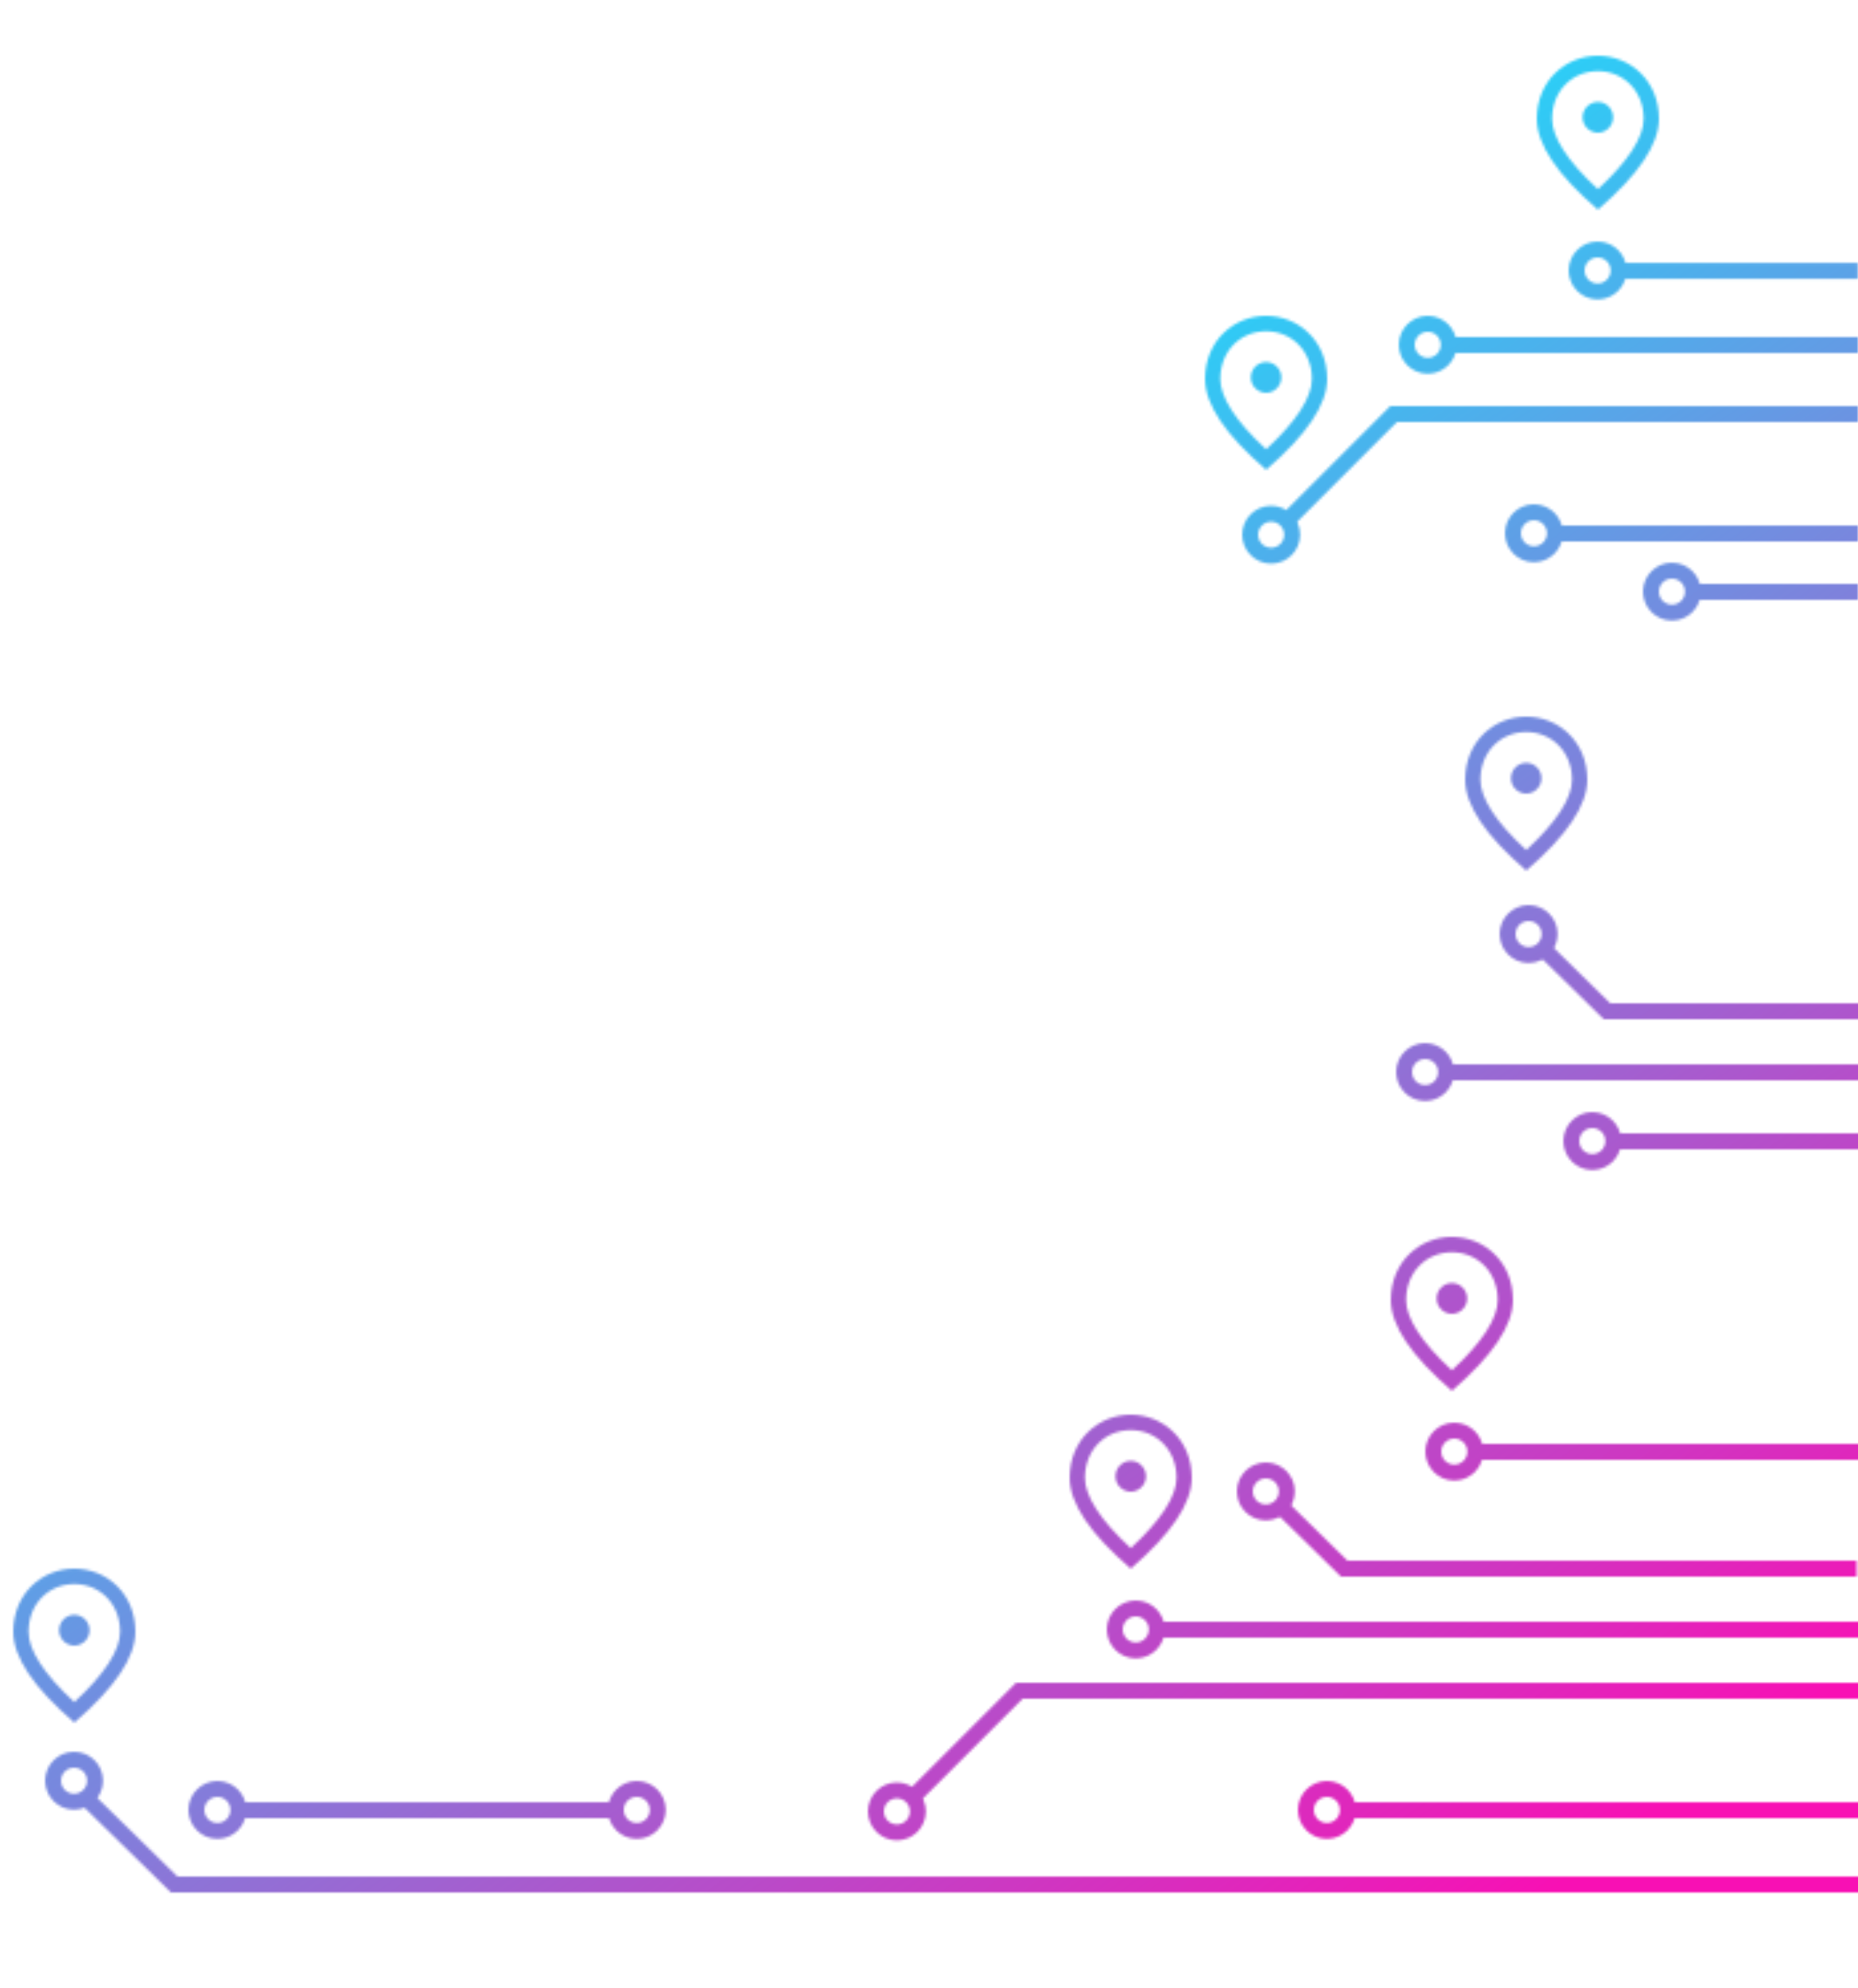 <svg width="700" height="749" viewBox="0 0 700 749" fill="none" preserveAspectRatio="xMaxYMid" xmlns="http://www.w3.org/2000/svg">
<g clip-path="url(#clip0_22_47)">
<mask id="mask0_22_47" style="mask-type:alpha" maskUnits="userSpaceOnUse" x="5" y="21" width="714" height="692">
<path d="M612.816 99.053H609.816V105.053H612.816V99.053ZM699.929 99.053L612.816 99.053V105.053L699.929 105.053V99.053Z" fill="white"/>
<circle cx="601.908" cy="101.908" r="7.908" transform="rotate(-180 601.908 101.908)" stroke="white" stroke-width="6"/>
<path d="M549 127H546V133H549V127ZM700 127L549 127V133L700 133V127Z" fill="white"/>
<circle cx="537.908" cy="129.908" r="7.908" transform="rotate(-180 537.908 129.908)" stroke="white" stroke-width="6"/>
<circle cx="478.908" cy="201.461" r="7.908" transform="rotate(-180 478.908 201.461)" stroke="white" stroke-width="6"/>
<path d="M484.213 192.577L482.091 194.698L486.334 198.941L488.455 196.819L484.213 192.577ZM525.032 156V153H523.79L522.911 153.879L525.032 156ZM488.455 196.819L527.153 158.121L522.911 153.879L484.213 192.577L488.455 196.819ZM525.032 159H700V153H525.032V159Z" fill="white"/>
<path d="M589 198H586V204H589V198ZM700 198H589V204H700V198Z" fill="white"/>
<circle cx="577.908" cy="200.908" r="7.908" transform="rotate(-180 577.908 200.908)" stroke="white" stroke-width="6"/>
<path d="M641 220H638V226H641V220ZM700 220H641V226H700V220Z" fill="white"/>
<circle cx="629.908" cy="222.908" r="7.908" transform="rotate(-180 629.908 222.908)" stroke="white" stroke-width="6"/>
<circle cx="10.908" cy="10.908" r="7.908" transform="matrix(-1 0 0 1 586.816 341)" stroke="white" stroke-width="6"/>
<path d="M580.899 361.142L578.758 359.041L582.959 354.758L585.101 356.858L580.899 361.142ZM605.429 381V384H604.204L603.329 383.142L605.429 381ZM585.101 356.858L607.53 378.858L603.329 383.142L580.899 361.142L585.101 356.858ZM605.429 378H708V384H605.429V378Z" fill="white"/>
<path d="M548 401H545V407H548V401ZM708 401H548V407H708V401Z" fill="white"/>
<circle cx="536.908" cy="403.908" r="7.908" transform="rotate(-180 536.908 403.908)" stroke="white" stroke-width="6"/>
<path d="M611 427H608V433H611V427ZM708 427H611V433H708V427Z" fill="white"/>
<circle cx="599.908" cy="429.908" r="7.908" transform="rotate(-180 599.908 429.908)" stroke="white" stroke-width="6"/>
<path d="M559 544L556 544L556 550L559 550L559 544ZM701 544L559 544L559 550L701 550L701 544Z" fill="white"/>
<circle cx="547.908" cy="546.908" r="7.908" transform="rotate(-180 547.908 546.908)" stroke="white" stroke-width="6"/>
<circle cx="10.908" cy="10.908" r="7.908" transform="matrix(-1 0 0 1 487.816 551)" stroke="white" stroke-width="6"/>
<path d="M481.899 571.142L479.758 569.041L483.959 564.758L486.101 566.858L481.899 571.142ZM506.429 591V594H505.204L504.329 593.142L506.429 591ZM486.101 566.858L508.53 588.858L504.329 593.142L481.899 571.142L486.101 566.858ZM506.429 588H699.5V594H506.429V588Z" fill="white"/>
<path d="M439 611H436V617H439V611ZM701 611H439V617H701V611Z" fill="white"/>
<circle cx="427.908" cy="613.908" r="7.908" transform="rotate(-180 427.908 613.908)" stroke="white" stroke-width="6"/>
<circle cx="337.908" cy="682.461" r="7.908" transform="rotate(-180 337.908 682.461)" stroke="white" stroke-width="6"/>
<path d="M343.213 673.577L341.092 675.698L345.334 679.941L347.455 677.819L343.213 673.577ZM384.032 637V634H382.79L381.911 634.879L384.032 637ZM347.455 677.819L386.154 639.121L381.911 634.879L343.213 673.577L347.455 677.819ZM384.032 640H701V634H384.032V640Z" fill="white"/>
<path d="M511 679H508V685H511V679ZM701 679H511V685H701V679Z" fill="white"/>
<circle cx="499.908" cy="681.908" r="7.908" transform="rotate(-180 499.908 681.908)" stroke="white" stroke-width="6"/>
<path d="M93 679L90 679L90 685L93 685L93 679ZM231 679L93 679L93 685L231 685L231 679Z" fill="white"/>
<circle cx="81.908" cy="681.908" r="7.908" transform="rotate(-180 81.908 681.908)" stroke="white" stroke-width="6"/>
<circle cx="239.908" cy="681.908" r="7.908" transform="rotate(-180 239.908 681.908)" stroke="white" stroke-width="6"/>
<circle cx="10.908" cy="10.908" r="7.908" transform="matrix(-1 0 0 1 38.816 660)" stroke="white" stroke-width="6"/>
<path d="M30.9 680.142L28.758 678.042L32.958 673.758L35.1 675.858L30.9 680.142ZM65.641 710V713H64.416L63.541 712.142L65.641 710ZM35.1 675.858L67.742 707.858L63.541 712.142L30.9 680.142L35.1 675.858ZM65.641 707H718.5V713H65.641V707Z" fill="white"/>
<path d="M602 50C598.837 50 596.25 47.39 596.25 44.2C596.25 41.01 598.837 38.4 602 38.4C605.163 38.4 607.75 41.01 607.75 44.2C607.75 47.39 605.163 50 602 50ZM619.25 44.78C619.25 34.253 611.631 26.8 602 26.8C592.369 26.8 584.75 34.253 584.75 44.78C584.75 51.566 590.356 60.556 602 71.286C613.644 60.556 619.25 51.566 619.25 44.78ZM602 21C614.075 21 625 30.338 625 44.78C625 54.408 617.324 65.805 602 79C586.676 65.805 579 54.408 579 44.78C579 30.338 589.925 21 602 21Z" fill="white"/>
<path d="M477 148C473.837 148 471.25 145.39 471.25 142.2C471.25 139.01 473.837 136.4 477 136.4C480.163 136.4 482.75 139.01 482.75 142.2C482.75 145.39 480.163 148 477 148ZM494.25 142.78C494.25 132.253 486.631 124.8 477 124.8C467.369 124.8 459.75 132.253 459.75 142.78C459.75 149.566 465.356 158.556 477 169.286C488.644 158.556 494.25 149.566 494.25 142.78ZM477 119C489.075 119 500 128.338 500 142.78C500 152.408 492.324 163.805 477 177C461.676 163.805 454 152.408 454 142.78C454 128.338 464.925 119 477 119Z" fill="white"/>
<path d="M575 299C571.837 299 569.25 296.39 569.25 293.2C569.25 290.01 571.837 287.4 575 287.4C578.163 287.4 580.75 290.01 580.75 293.2C580.75 296.39 578.163 299 575 299ZM592.25 293.78C592.25 283.253 584.631 275.8 575 275.8C565.369 275.8 557.75 283.253 557.75 293.78C557.75 300.566 563.356 309.556 575 320.286C586.644 309.556 592.25 300.566 592.25 293.78ZM575 270C587.075 270 598 279.338 598 293.78C598 303.408 590.324 314.805 575 328C559.676 314.805 552 303.408 552 293.78C552 279.338 562.925 270 575 270Z" fill="white"/>
<path d="M547 495C543.837 495 541.25 492.39 541.25 489.2C541.25 486.01 543.837 483.4 547 483.4C550.163 483.4 552.75 486.01 552.75 489.2C552.75 492.39 550.163 495 547 495ZM564.25 489.78C564.25 479.253 556.631 471.8 547 471.8C537.369 471.8 529.75 479.253 529.75 489.78C529.75 496.566 535.356 505.556 547 516.286C558.644 505.556 564.25 496.566 564.25 489.78ZM547 466C559.075 466 570 475.338 570 489.78C570 499.408 562.324 510.805 547 524C531.676 510.805 524 499.408 524 489.78C524 475.338 534.925 466 547 466Z" fill="white"/>
<path d="M426 562C422.837 562 420.25 559.39 420.25 556.2C420.25 553.01 422.837 550.4 426 550.4C429.163 550.4 431.75 553.01 431.75 556.2C431.75 559.39 429.163 562 426 562ZM443.25 556.78C443.25 546.253 435.631 538.8 426 538.8C416.369 538.8 408.75 546.253 408.75 556.78C408.75 563.566 414.356 572.556 426 583.286C437.644 572.556 443.25 563.566 443.25 556.78ZM426 533C438.075 533 449 542.338 449 556.78C449 566.408 441.324 577.805 426 591C410.676 577.805 403 566.408 403 556.78C403 542.338 413.925 533 426 533Z" fill="white"/>
<path d="M28 620C24.837 620 22.25 617.39 22.25 614.2C22.25 611.01 24.837 608.4 28 608.4C31.163 608.4 33.75 611.01 33.75 614.2C33.75 617.39 31.163 620 28 620ZM45.25 614.78C45.25 604.253 37.631 596.8 28 596.8C18.369 596.8 10.75 604.253 10.75 614.78C10.75 621.566 16.356 630.556 28 641.286C39.644 630.556 45.25 621.566 45.25 614.78ZM28 591C40.075 591 51 600.338 51 614.78C51 624.408 43.324 635.805 28 649C12.676 635.805 5 624.408 5 614.78C5 600.338 15.925 591 28 591Z" fill="white"/>
</mask>
<g mask="url(#mask0_22_47)">
<rect width="700" height="749" fill="url(#paint0_linear_22_47)"/>
</g>
</g>
<defs>
<linearGradient id="paint0_linear_22_47" x1="1.43349e-05" y1="374.5" x2="351.378" y2="876.066" gradientUnits="userSpaceOnUse">
<stop stop-color="#1BDEFC"/>
<stop offset="1" stop-color="#F810B4"/>
</linearGradient>
<clipPath id="clip0_22_47">
<rect width="700" height="749" fill="white"/>
</clipPath>
</defs>
</svg>
